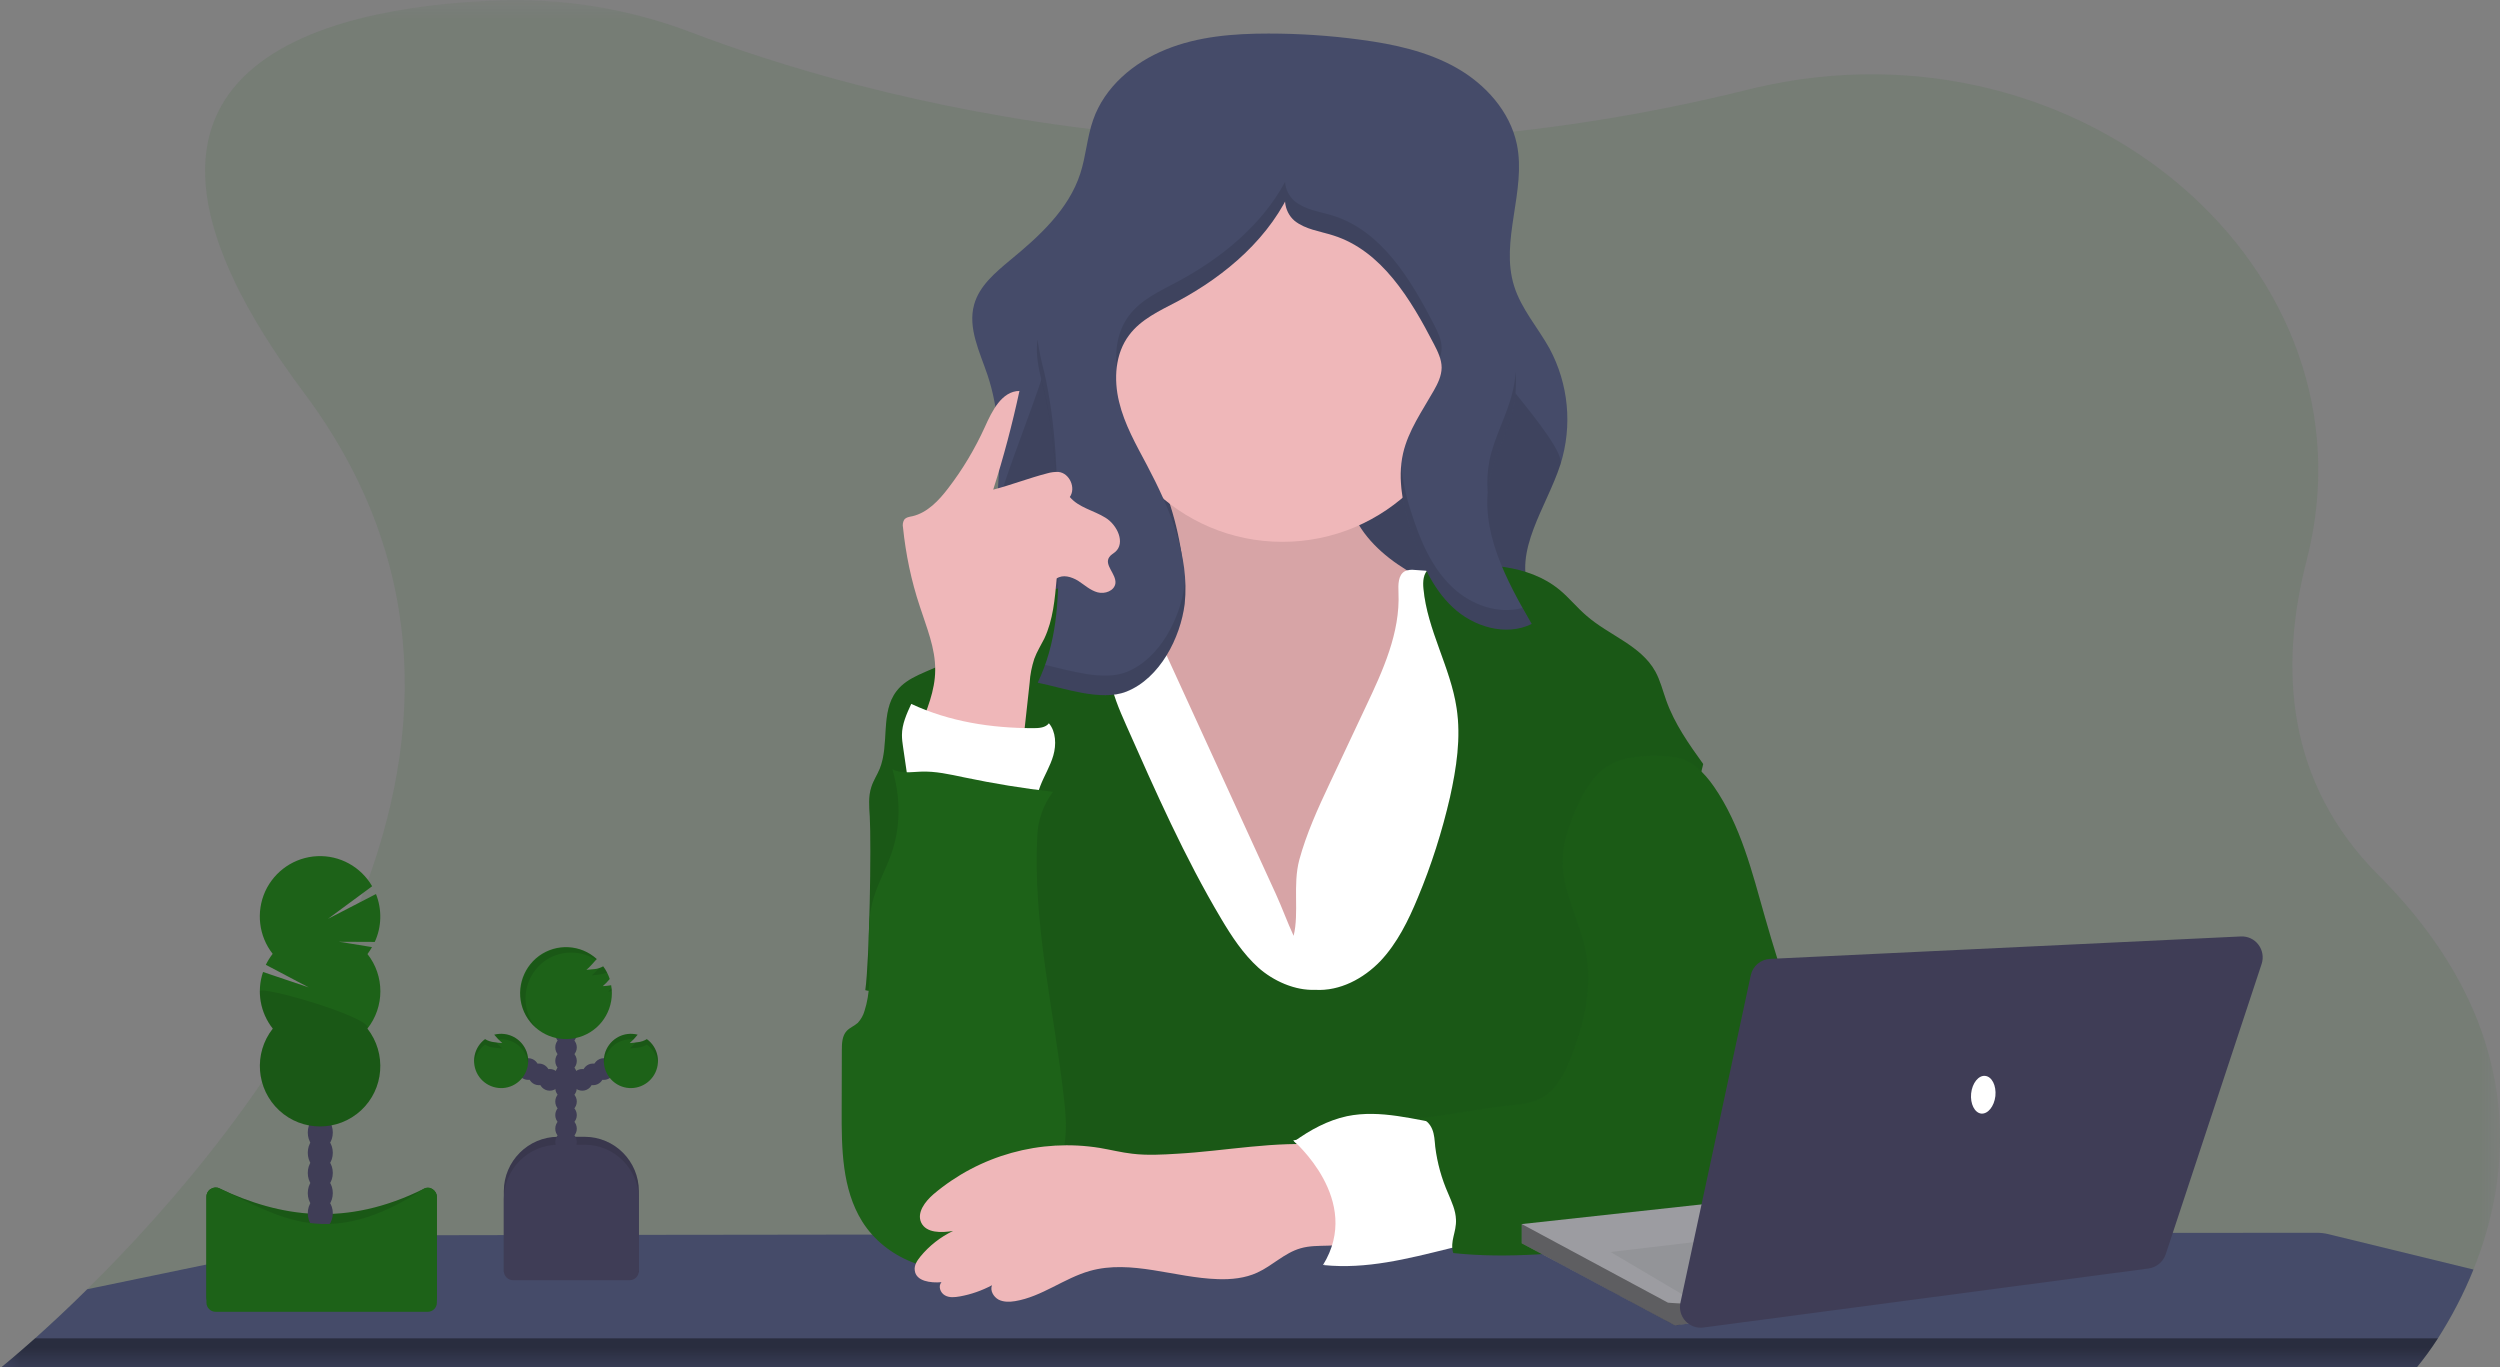 <?xml version="1.0" encoding="UTF-8"?>
<svg xmlns="http://www.w3.org/2000/svg" xmlns:xlink="http://www.w3.org/1999/xlink" width="64pt" height="35pt" viewBox="0 0 64 35" version="1.1">
<rect x="0" y="0" width="64" height="35" fill="#808080" stroke="none"/>
<defs>
<filter id="alpha" filterUnits="objectBoundingBox" x="0%" y="0%" width="100%" height="100%">
  <feColorMatrix type="matrix" in="SourceGraphic" values="0 0 0 0 1 0 0 0 0 1 0 0 0 0 1 0 0 0 1 0"/>
</filter>
<mask id="mask0">
  <g filter="url(#alpha)">
<rect x="0" y="0" width="64" height="35" style="fill:rgb(0%,0%,0%);fill-opacity:0.102;stroke:none;"/>
  </g>
</mask>
<clipPath id="clip1">
  <rect width="64" height="35"/>
</clipPath>
<g id="surface6" clip-path="url(#clip1)">
<path style=" stroke:none;fill-rule:nonzero;fill:rgb(11.373%,38.431%,9.412%);fill-opacity:1;" d="M 63.32 32.5 C 63.074 33.113 62.766 33.703 62.41 34.262 C 62.238 34.527 62.055 34.781 61.855 35.023 C 61.852 35.023 61.852 35.027 61.848 35.031 L 0 35.031 L 0.008 35.023 C 0.062 34.98 0.391 34.715 0.898 34.262 C 1.262 33.934 1.723 33.512 2.234 33.004 C 6.438 28.855 14.504 19.047 7.785 10.059 C 1.535 1.703 8.266 0.188 12.703 0.012 C 14.406 -0.055 16.109 0.223 17.703 0.832 C 19.754 1.613 23.5 2.812 28.383 3.359 C 28.543 3.379 28.703 3.395 28.867 3.414 C 31.453 3.676 34.055 3.723 36.645 3.555 C 36.723 3.551 36.801 3.543 36.875 3.539 C 39.441 3.359 41.984 2.965 44.484 2.359 C 44.648 2.316 44.809 2.281 44.965 2.242 C 53.293 0.312 60.969 6.898 59.051 14.34 C 58.34 17.094 58.52 20.027 60.887 22.402 C 64.762 26.277 64.293 30.094 63.32 32.5 Z M 63.32 32.5 "/>
</g>
<mask id="mask1">
  <g filter="url(#alpha)">
<rect x="0" y="0" width="64" height="35" style="fill:rgb(0%,0%,0%);fill-opacity:0.4;stroke:none;"/>
  </g>
</mask>
<clipPath id="clip2">
  <rect width="64" height="35"/>
</clipPath>
<g id="surface9" clip-path="url(#clip2)">
<path style=" stroke:none;fill-rule:nonzero;fill:rgb(0%,0%,0%);fill-opacity:1;" d="M 0.898 34.262 L 62.41 34.262 C 62.238 34.527 62.055 34.781 61.855 35.023 L 0.008 35.023 C 0.062 34.977 0.391 34.711 0.898 34.262 Z M 0.898 34.262 "/>
</g>
<mask id="mask2">
  <g filter="url(#alpha)">
<rect x="0" y="0" width="64" height="35" style="fill:rgb(0%,0%,0%);fill-opacity:0.102;stroke:none;"/>
  </g>
</mask>
<clipPath id="clip3">
  <rect width="64" height="35"/>
</clipPath>
<g id="surface12" clip-path="url(#clip3)">
<path style=" stroke:none;fill-rule:nonzero;fill:rgb(0%,0%,0%);fill-opacity:1;" d="M 40.684 16.758 L 40.684 16.922 L 35.098 18 C 33.473 18.312 31.828 18.625 30.18 18.508 C 28.988 18.418 27.871 18.062 26.727 17.754 C 26.078 17.578 25.391 17.508 25.168 16.777 C 24.867 15.773 25.359 14.285 25.477 13.27 C 25.586 12.27 27.301 8.621 27.102 7.633 L 37.344 8.078 C 37.41 8.625 40.117 11.363 39.949 11.887 C 39.594 12.988 38.727 14.105 39.172 15.176 C 39.453 15.855 40.176 16.219 40.684 16.758 Z M 40.684 16.758 "/>
</g>
<mask id="mask3">
  <g filter="url(#alpha)">
<rect x="0" y="0" width="64" height="35" style="fill:rgb(0%,0%,0%);fill-opacity:0.102;stroke:none;"/>
  </g>
</mask>
<clipPath id="clip4">
  <rect width="64" height="35"/>
</clipPath>
<g id="surface15" clip-path="url(#clip4)">
<path style=" stroke:none;fill-rule:nonzero;fill:rgb(0%,0%,0%);fill-opacity:1;" d="M 30.219 13.996 C 30.281 14.344 30.312 14.723 30.137 15.023 C 29.902 15.43 29.391 15.559 28.934 15.648 L 27.348 15.965 C 27.238 15.988 27.125 16.012 27.043 16.086 C 26.949 16.172 26.918 16.309 26.902 16.434 C 26.84 17.012 27.043 17.578 27.227 18.129 C 27.602 19.238 27.918 20.375 28.391 21.445 C 28.863 22.52 29.516 23.543 30.441 24.258 C 31.371 24.977 32.598 25.355 33.734 25.078 C 34.723 24.832 35.535 24.133 36.234 23.391 C 36.812 22.777 37.352 22.105 37.629 21.309 C 37.824 20.762 37.887 20.18 37.945 19.602 C 38.039 18.719 38.133 17.832 38.23 16.949 C 38.273 16.531 38.301 16.066 38.031 15.746 C 37.914 15.605 37.754 15.512 37.59 15.426 C 36.98 15.102 36.34 14.832 35.773 14.441 C 35.207 14.051 34.707 13.516 34.535 12.848 C 34.43 12.445 34.449 12.008 34.273 11.637 C 34.078 11.219 33.66 10.934 33.215 10.809 C 32.77 10.684 32.301 10.703 31.844 10.754 C 31.383 10.805 29.617 10.938 29.426 11.457 C 29.324 11.734 29.746 12.336 29.848 12.609 C 30.012 13.059 30.137 13.523 30.219 13.996 Z M 30.219 13.996 "/>
</g>
<mask id="mask4">
  <g filter="url(#alpha)">
<rect x="0" y="0" width="64" height="35" style="fill:rgb(0%,0%,0%);fill-opacity:0.102;stroke:none;"/>
  </g>
</mask>
<clipPath id="clip5">
  <rect width="64" height="35"/>
</clipPath>
<g id="surface18" clip-path="url(#clip5)">
<path style=" stroke:none;fill-rule:nonzero;fill:rgb(0%,0%,0%);fill-opacity:1;" d="M 33.668 25.34 C 34.297 25.379 34.906 25.055 35.34 24.602 C 35.77 24.145 36.055 23.566 36.297 22.98 C 36.645 22.148 36.918 21.285 37.121 20.406 C 37.285 19.66 37.406 18.887 37.289 18.125 C 37.133 17.082 36.539 16.129 36.441 15.074 C 36.422 14.891 36.434 14.676 36.582 14.562 C 36.672 14.496 36.793 14.484 36.906 14.48 C 37.957 14.418 39.109 14.43 39.922 15.098 C 40.168 15.301 40.371 15.555 40.613 15.762 C 41.188 16.266 42.004 16.52 42.375 17.188 C 42.504 17.422 42.566 17.684 42.656 17.934 C 42.867 18.527 43.234 19.047 43.602 19.559 C 43.246 21.059 42.84 22.559 42.484 24.059 C 42.277 24.941 42.066 25.824 41.742 26.668 C 41.527 27.219 41.258 27.785 41.324 28.375 C 41.352 28.609 41.43 28.832 41.496 29.055 C 41.73 29.844 41.844 30.664 41.824 31.484 L 25.945 31.523 C 26.703 30.43 26.93 29.09 26.852 27.758 C 26.812 27.117 26.668 26.477 26.352 25.926 C 25.844 25.059 24.957 24.496 24.086 24.012 C 23.473 23.68 22.816 25.562 22.152 25.348 C 22.258 24.59 22.309 21.66 22.266 20.898 C 22.25 20.648 22.227 20.391 22.305 20.152 C 22.355 19.988 22.453 19.844 22.52 19.684 C 22.777 19.047 22.531 18.234 22.953 17.691 C 23.242 17.312 23.754 17.207 24.172 16.977 C 24.598 16.734 24.926 16.359 25.301 16.039 C 26.027 15.418 26.922 15.02 27.867 14.891 C 28.145 15.328 28.312 15.824 28.359 16.34 C 28.387 16.664 28.367 16.996 28.41 17.316 C 28.473 17.754 28.652 18.164 28.832 18.57 C 29.578 20.254 30.324 21.945 31.266 23.527 C 31.531 23.973 31.824 24.418 32.207 24.766 C 32.594 25.113 33.152 25.363 33.668 25.34 Z M 33.668 25.34 "/>
</g>
<mask id="mask5">
  <g filter="url(#alpha)">
<rect x="0" y="0" width="64" height="35" style="fill:rgb(0%,0%,0%);fill-opacity:0.102;stroke:none;"/>
  </g>
</mask>
<clipPath id="clip6">
  <rect width="64" height="35"/>
</clipPath>
<g id="surface21" clip-path="url(#clip6)">
<path style=" stroke:none;fill-rule:nonzero;fill:rgb(0%,0%,0%);fill-opacity:1;" d="M 27.09 14.297 C 27.094 14.137 27.094 13.98 27.09 13.82 C 27.074 12.379 27.055 10.922 26.73 9.516 C 26.656 9.246 26.602 8.969 26.559 8.688 C 26.547 8.781 26.543 8.879 26.543 8.977 C 26.551 9.332 26.648 9.676 26.73 10.02 C 27.055 11.418 27.074 12.863 27.09 14.297 Z M 27.09 14.297 "/>
<path style=" stroke:none;fill-rule:nonzero;fill:rgb(0%,0%,0%);fill-opacity:1;" d="M 38.727 10.512 C 38.801 10.188 38.824 9.852 38.801 9.516 C 38.789 9.684 38.766 9.848 38.727 10.008 C 38.586 10.625 38.254 11.176 38.129 11.793 C 38.078 12.062 38.062 12.34 38.086 12.617 C 38.094 12.508 38.109 12.402 38.129 12.293 C 38.254 11.68 38.586 11.125 38.727 10.512 Z M 38.727 10.512 "/>
<path style=" stroke:none;fill-rule:nonzero;fill:rgb(0%,0%,0%);fill-opacity:1;" d="M 36.863 9.156 C 36.891 9.078 36.902 8.996 36.906 8.91 C 36.906 8.699 36.809 8.5 36.711 8.309 C 36.113 7.152 35.375 5.918 34.133 5.523 C 33.793 5.418 33.418 5.375 33.141 5.148 C 33 5.023 32.91 4.848 32.898 4.656 C 32.297 5.77 31.258 6.617 30.137 7.215 C 29.691 7.453 29.207 7.672 28.906 8.074 C 28.617 8.453 28.535 8.949 28.586 9.426 C 28.613 9.121 28.723 8.824 28.906 8.578 C 29.207 8.172 29.691 7.953 30.137 7.719 C 31.258 7.121 32.297 6.27 32.898 5.16 C 32.91 5.352 33 5.527 33.141 5.652 C 33.422 5.875 33.793 5.918 34.133 6.027 C 35.371 6.418 36.113 7.656 36.711 8.812 C 36.77 8.922 36.82 9.039 36.863 9.156 Z M 36.863 9.156 "/>
<path style=" stroke:none;fill-rule:nonzero;fill:rgb(0%,0%,0%);fill-opacity:1;" d="M 37.191 15.043 C 36.656 14.543 36.359 13.84 36.137 13.141 C 36.004 12.746 35.914 12.34 35.871 11.93 C 35.816 12.5 35.961 13.086 36.137 13.641 C 36.359 14.34 36.656 15.047 37.191 15.547 C 37.723 16.047 38.551 16.297 39.211 15.973 C 39.129 15.836 39.051 15.699 38.973 15.562 C 38.363 15.734 37.664 15.488 37.191 15.043 Z M 37.191 15.043 "/>
<path style=" stroke:none;fill-rule:nonzero;fill:rgb(0%,0%,0%);fill-opacity:1;" d="M 30.328 14.961 C 30.219 15.82 29.695 16.863 28.84 17.203 C 28.246 17.438 27.398 17.168 26.754 17.02 C 26.699 17.176 26.637 17.328 26.562 17.477 C 27.227 17.609 28.184 17.965 28.84 17.707 C 29.695 17.363 30.219 16.324 30.328 15.461 C 30.348 15.246 30.352 15.027 30.34 14.812 C 30.336 14.859 30.332 14.91 30.328 14.961 Z M 30.328 14.961 "/>
</g>
<mask id="mask6">
  <g filter="url(#alpha)">
<rect x="0" y="0" width="64" height="35" style="fill:rgb(0%,0%,0%);fill-opacity:0.078;stroke:none;"/>
  </g>
</mask>
<clipPath id="clip7">
  <rect width="64" height="35"/>
</clipPath>
<g id="surface24" clip-path="url(#clip7)">
<path style=" stroke:none;fill-rule:nonzero;fill:rgb(0%,0%,0%);fill-opacity:1;" d="M 42.875 19.383 C 43.301 19.441 43.633 19.785 43.879 20.141 C 44.562 21.129 44.855 22.328 45.184 23.484 C 45.594 24.922 46.074 26.34 46.625 27.734 C 46.742 28.055 46.887 28.367 47.055 28.664 C 47.195 28.895 47.359 29.117 47.422 29.379 C 47.566 30.012 47.047 30.605 46.504 30.961 C 46.215 31.156 45.898 31.309 45.566 31.414 C 45.242 31.512 44.906 31.547 44.57 31.582 L 41.48 31.918 C 40.059 32.074 38.625 32.23 37.203 32.078 C 37.113 31.766 37.289 31.547 37.273 31.219 C 37.266 30.988 37.164 30.77 37.074 30.555 C 36.906 30.176 36.793 29.77 36.742 29.355 C 36.727 29.203 36.723 29.047 36.664 28.906 C 36.605 28.762 36.48 28.637 36.328 28.625 C 37.164 28.543 37.797 28.387 38.633 28.301 C 38.941 28.27 39.266 28.234 39.527 28.07 C 39.855 27.863 40.039 27.496 40.188 27.137 C 40.547 26.25 40.781 25.27 40.59 24.332 C 40.434 23.559 40 22.844 40.004 22.055 C 40.004 21.586 40.16 21.133 40.348 20.707 C 40.547 20.254 40.809 19.789 41.246 19.559 C 41.684 19.328 42.383 19.316 42.875 19.383 Z M 42.875 19.383 "/>
</g>
<mask id="mask7">
  <g filter="url(#alpha)">
<rect x="0" y="0" width="64" height="35" style="fill:rgb(0%,0%,0%);fill-opacity:0.102;stroke:none;"/>
  </g>
</mask>
<clipPath id="clip8">
  <rect width="64" height="35"/>
</clipPath>
<g id="surface27" clip-path="url(#clip8)">
<path style=" stroke:none;fill-rule:nonzero;fill:rgb(0%,0%,0%);fill-opacity:1;" d="M 14.289 29.102 L 14.965 29.102 C 15.734 29.102 16.355 29.727 16.355 30.496 L 16.355 32.566 L 12.898 32.566 L 12.898 30.496 C 12.898 29.727 13.523 29.102 14.289 29.102 Z M 14.289 29.102 "/>
</g>
<mask id="mask8">
  <g filter="url(#alpha)">
<rect x="0" y="0" width="64" height="35" style="fill:rgb(0%,0%,0%);fill-opacity:0.102;stroke:none;"/>
  </g>
</mask>
<clipPath id="clip9">
  <rect width="64" height="35"/>
</clipPath>
<g id="surface30" clip-path="url(#clip9)">
<path style=" stroke:none;fill-rule:nonzero;fill:rgb(0%,0%,0%);fill-opacity:1;" d="M 15.656 25.301 C 15.629 25.328 15.598 25.359 15.566 25.387 C 15.602 25.387 15.633 25.379 15.664 25.375 C 15.66 25.352 15.66 25.324 15.656 25.301 Z M 15.656 25.301 "/>
<path style=" stroke:none;fill-rule:nonzero;fill:rgb(0%,0%,0%);fill-opacity:1;" d="M 15.152 24.969 C 15.223 24.965 15.289 24.957 15.359 24.945 C 15.422 24.938 15.48 24.922 15.539 24.898 C 15.512 24.84 15.48 24.789 15.441 24.738 C 15.41 24.758 15.371 24.773 15.332 24.785 C 15.277 24.852 15.219 24.91 15.152 24.969 Z M 15.152 24.969 "/>
<path style=" stroke:none;fill-rule:nonzero;fill:rgb(0%,0%,0%);fill-opacity:1;" d="M 13.453 25.562 C 13.453 25.133 13.688 24.734 14.062 24.527 C 14.441 24.324 14.898 24.34 15.262 24.574 L 15.281 24.555 C 14.965 24.273 14.523 24.184 14.125 24.316 C 13.723 24.453 13.426 24.793 13.348 25.207 C 13.266 25.621 13.41 26.047 13.73 26.324 C 13.551 26.113 13.453 25.844 13.453 25.562 Z M 13.453 25.562 "/>
</g>
<mask id="mask9">
  <g filter="url(#alpha)">
<rect x="0" y="0" width="64" height="35" style="fill:rgb(0%,0%,0%);fill-opacity:0.102;stroke:none;"/>
  </g>
</mask>
<clipPath id="clip10">
  <rect width="64" height="35"/>
</clipPath>
<g id="surface33" clip-path="url(#clip10)">
<path style=" stroke:none;fill-rule:nonzero;fill:rgb(0%,0%,0%);fill-opacity:1;" d="M 16.121 26.84 C 16.191 26.836 16.258 26.828 16.328 26.82 C 16.41 26.812 16.488 26.785 16.559 26.742 C 16.719 26.855 16.82 27.035 16.84 27.23 C 16.84 27.207 16.844 27.184 16.844 27.16 C 16.844 26.938 16.742 26.73 16.562 26.602 C 16.492 26.645 16.414 26.672 16.332 26.68 L 16.277 26.684 C 16.23 26.742 16.176 26.793 16.121 26.84 Z M 16.121 26.84 "/>
<path style=" stroke:none;fill-rule:nonzero;fill:rgb(0%,0%,0%);fill-opacity:1;" d="M 16.148 26.605 C 16.172 26.605 16.195 26.605 16.219 26.609 C 16.254 26.57 16.289 26.527 16.324 26.488 C 16.117 26.434 15.898 26.477 15.727 26.609 C 15.559 26.742 15.457 26.945 15.457 27.16 C 15.457 27.184 15.457 27.207 15.461 27.227 C 15.496 26.875 15.793 26.605 16.148 26.605 Z M 16.148 26.605 "/>
</g>
<mask id="mask10">
  <g filter="url(#alpha)">
<rect x="0" y="0" width="64" height="35" style="fill:rgb(0%,0%,0%);fill-opacity:0.102;stroke:none;"/>
  </g>
</mask>
<clipPath id="clip11">
  <rect width="64" height="35"/>
</clipPath>
<g id="surface36" clip-path="url(#clip11)">
<path style=" stroke:none;fill-rule:nonzero;fill:rgb(0%,0%,0%);fill-opacity:1;" d="M 12.859 26.84 C 12.789 26.836 12.719 26.828 12.652 26.82 C 12.57 26.812 12.488 26.785 12.418 26.742 C 12.262 26.855 12.16 27.035 12.141 27.23 C 12.137 27.207 12.137 27.184 12.137 27.16 C 12.137 26.938 12.238 26.73 12.414 26.602 C 12.484 26.645 12.566 26.672 12.648 26.68 L 12.703 26.684 C 12.75 26.742 12.801 26.793 12.859 26.84 Z M 12.859 26.84 "/>
<path style=" stroke:none;fill-rule:nonzero;fill:rgb(0%,0%,0%);fill-opacity:1;" d="M 12.832 26.605 C 12.809 26.605 12.785 26.605 12.762 26.609 C 12.727 26.57 12.691 26.527 12.652 26.488 C 12.859 26.434 13.082 26.477 13.254 26.609 C 13.422 26.742 13.523 26.945 13.523 27.16 C 13.523 27.184 13.523 27.207 13.52 27.227 C 13.484 26.875 13.188 26.605 12.832 26.605 Z M 12.832 26.605 "/>
</g>
<mask id="mask11">
  <g filter="url(#alpha)">
<rect x="0" y="0" width="64" height="35" style="fill:rgb(0%,0%,0%);fill-opacity:0.102;stroke:none;"/>
  </g>
</mask>
<clipPath id="clip12">
  <rect width="64" height="35"/>
</clipPath>
<g id="surface39" clip-path="url(#clip12)">
<path style=" stroke:none;fill-rule:nonzero;fill:rgb(0%,0%,0%);fill-opacity:1;" d="M 10.957 33.445 L 5.52 33.445 C 5.391 33.445 5.285 33.34 5.285 33.211 L 5.285 30.633 C 5.285 30.551 5.328 30.477 5.395 30.438 C 5.461 30.395 5.547 30.387 5.617 30.422 C 7.18 31.164 8.863 31.422 10.848 30.434 C 10.918 30.398 11.004 30.402 11.074 30.445 C 11.141 30.488 11.184 30.562 11.184 30.641 L 11.184 33.207 C 11.184 33.336 11.082 33.441 10.957 33.445 Z M 10.957 33.445 "/>
</g>
<mask id="mask12">
  <g filter="url(#alpha)">
<rect x="0" y="0" width="64" height="35" style="fill:rgb(0%,0%,0%);fill-opacity:0.102;stroke:none;"/>
  </g>
</mask>
<clipPath id="clip13">
  <rect width="64" height="35"/>
</clipPath>
<g id="surface42" clip-path="url(#clip13)">
<path style=" stroke:none;fill-rule:nonzero;fill:rgb(0%,0%,0%);fill-opacity:1;" d="M 6.648 25.379 C 6.648 25.727 6.766 26.062 6.98 26.336 C 6.484 26.969 6.555 27.883 7.145 28.43 C 7.738 28.977 8.648 28.977 9.238 28.43 C 9.828 27.883 9.902 26.969 9.402 26.336 C 9.609 26.074 6.648 25.207 6.648 25.379 Z M 6.648 25.379 "/>
</g>
<mask id="mask13">
  <g filter="url(#alpha)">
<rect x="0" y="0" width="64" height="35" style="fill:rgb(0%,0%,0%);fill-opacity:0.4;stroke:none;"/>
  </g>
</mask>
<clipPath id="clip14">
  <rect width="64" height="35"/>
</clipPath>
<g id="surface45" clip-path="url(#clip14)">
<path style=" stroke:none;fill-rule:nonzero;fill:rgb(0%,0%,0%);fill-opacity:1;" d="M 43.281 33.348 L 43.281 33.875 L 42.879 33.934 L 38.957 31.828 L 38.957 31.336 L 42.699 33.348 C 42.699 33.348 43.191 33.395 43.281 33.348 Z M 43.281 33.348 "/>
</g>
</defs>
<g id="surface1">
<use xlink:href="#surface6" mask="url(#mask0)"/>
<path style=" stroke:none;fill-rule:nonzero;fill:rgb(27.059%,29.412%,41.176%);fill-opacity:1;" d="M 63.32 32.5 C 63.074 33.113 62.766 33.703 62.41 34.262 C 62.238 34.527 62.055 34.781 61.855 35.023 L 0.008 35.023 C 0.062 34.98 0.391 34.715 0.898 34.262 C 1.262 33.934 1.723 33.512 2.234 33.004 L 8.754 31.652 C 8.836 31.633 8.922 31.625 9.008 31.625 L 15.957 31.613 L 15.965 31.613 L 19.406 31.609 L 19.414 31.609 L 22.32 31.605 L 26.168 31.605 L 34.152 31.598 L 37.586 31.598 L 38.957 31.582 L 39.41 31.582 L 43.395 31.574 L 45.281 31.574 L 49.887 31.57 L 51.258 31.57 L 55.621 31.562 L 59.301 31.559 C 59.406 31.559 59.508 31.57 59.605 31.594 Z M 63.32 32.5 "/>
<use xlink:href="#surface9" mask="url(#mask1)"/>
<path style=" stroke:none;fill-rule:nonzero;fill:rgb(27.059%,29.412%,41.176%);fill-opacity:1;" d="M 40.805 16.898 L 40.684 16.922 L 35.098 18 C 33.473 18.312 31.828 18.625 30.18 18.508 C 28.988 18.418 27.871 18.062 26.727 17.754 C 26.078 17.578 25.391 17.508 25.168 16.777 C 24.867 15.773 25.359 14.285 25.477 13.27 C 25.586 12.27 25.652 11.242 25.453 10.258 C 25.41 10.035 25.352 9.816 25.281 9.602 C 25.082 9.012 24.77 8.395 24.938 7.797 C 25.07 7.32 25.477 6.98 25.855 6.664 C 26.602 6.051 27.359 5.363 27.656 4.441 C 27.801 3.996 27.828 3.516 27.984 3.07 C 28.277 2.227 29.02 1.598 29.848 1.266 C 30.672 0.93 31.582 0.859 32.473 0.859 C 33.258 0.859 34.043 0.91 34.824 1.016 C 35.676 1.129 36.531 1.312 37.281 1.734 C 38.027 2.156 38.656 2.852 38.832 3.695 C 39.078 4.891 38.395 6.164 38.762 7.324 C 38.945 7.91 39.371 8.387 39.668 8.922 C 40.156 9.832 40.258 10.898 39.949 11.883 C 39.594 12.984 38.723 14.102 39.168 15.172 C 39.453 15.852 40.176 16.215 40.68 16.754 C 40.723 16.801 40.766 16.852 40.805 16.898 Z M 40.805 16.898 "/>
<use xlink:href="#surface12" mask="url(#mask2)"/>
<path style=" stroke:none;fill-rule:nonzero;fill:rgb(93.725%,71.765%,72.549%);fill-opacity:1;" d="M 30.219 13.996 C 30.281 14.344 30.312 14.723 30.137 15.023 C 29.902 15.43 29.391 15.559 28.934 15.648 L 27.348 15.965 C 27.238 15.988 27.125 16.012 27.043 16.086 C 26.949 16.172 26.918 16.309 26.902 16.434 C 26.84 17.012 27.043 17.578 27.227 18.129 C 27.602 19.238 27.918 20.375 28.391 21.445 C 28.863 22.52 29.516 23.543 30.441 24.258 C 31.371 24.977 32.598 25.355 33.734 25.078 C 34.723 24.832 35.535 24.133 36.234 23.391 C 36.812 22.777 37.352 22.105 37.629 21.309 C 37.824 20.762 37.887 20.18 37.945 19.602 C 38.039 18.719 38.133 17.832 38.23 16.949 C 38.273 16.531 38.301 16.066 38.031 15.746 C 37.914 15.605 37.754 15.512 37.59 15.426 C 36.98 15.102 36.34 14.832 35.773 14.441 C 35.207 14.051 34.707 13.516 34.535 12.848 C 34.43 12.445 34.449 12.008 34.273 11.637 C 34.078 11.219 33.66 10.934 33.215 10.809 C 32.77 10.684 32.301 10.703 31.844 10.754 C 31.383 10.805 29.617 10.938 29.426 11.457 C 29.324 11.734 29.746 12.336 29.848 12.609 C 30.012 13.059 30.137 13.523 30.219 13.996 Z M 30.219 13.996 "/>
<use xlink:href="#surface15" mask="url(#mask3)"/>
<path style=" stroke:none;fill-rule:nonzero;fill:rgb(100%,100%,100%);fill-opacity:1;" d="M 34.035 20.066 L 34.965 18.09 C 35.402 17.168 35.848 16.195 35.801 15.172 C 35.793 14.969 35.789 14.715 35.969 14.621 C 36.047 14.59 36.129 14.578 36.211 14.59 C 37.191 14.641 38.156 14.836 39.078 15.172 C 39.258 15.238 39.441 15.312 39.566 15.457 C 39.691 15.598 39.742 15.789 39.785 15.973 C 39.93 16.598 40.035 17.23 40.102 17.863 C 40.27 19.441 40.188 21.031 40.102 22.609 L 39.855 27.434 C 39.859 27.504 39.844 27.57 39.816 27.633 C 39.754 27.746 39.617 27.781 39.492 27.805 C 39.016 27.887 38.527 27.867 38.043 27.852 C 34.637 27.723 31.211 27.523 27.828 27.938 C 27.844 27.434 27.836 26.934 27.805 26.43 C 27.672 24.258 27.109 22.141 26.559 20.035 C 26.238 18.809 25.926 17.469 26.441 16.312 C 26.52 16.129 26.629 15.961 26.766 15.82 C 26.984 15.605 27.285 15.488 27.582 15.41 C 28.094 15.27 28.625 15.207 29.156 15.23 L 32.664 22.891 C 32.824 23.242 32.957 23.613 33.117 23.957 C 33.262 23.359 33.09 22.66 33.262 22.012 C 33.445 21.34 33.738 20.695 34.035 20.066 Z M 34.035 20.066 "/>
<path style=" stroke:none;fill-rule:nonzero;fill:rgb(11.373%,38.431%,9.412%);fill-opacity:1;" d="M 33.668 25.34 C 34.297 25.379 34.906 25.055 35.34 24.602 C 35.77 24.145 36.055 23.566 36.297 22.98 C 36.645 22.148 36.918 21.285 37.121 20.406 C 37.285 19.66 37.406 18.887 37.289 18.125 C 37.133 17.082 36.539 16.129 36.441 15.074 C 36.422 14.891 36.434 14.676 36.582 14.562 C 36.672 14.496 36.793 14.484 36.906 14.48 C 37.957 14.418 39.109 14.43 39.922 15.098 C 40.168 15.301 40.371 15.555 40.613 15.762 C 41.188 16.266 42.004 16.52 42.375 17.188 C 42.504 17.422 42.566 17.684 42.656 17.934 C 42.867 18.527 43.234 19.047 43.602 19.559 C 43.246 21.059 42.84 22.559 42.484 24.059 C 42.277 24.941 42.066 25.824 41.742 26.668 C 41.527 27.219 41.258 27.785 41.324 28.375 C 41.352 28.609 41.43 28.832 41.496 29.055 C 41.73 29.844 41.844 30.664 41.824 31.484 L 25.945 31.523 C 26.703 30.43 26.93 29.09 26.852 27.758 C 26.812 27.117 26.668 26.477 26.352 25.926 C 25.844 25.059 24.957 24.496 24.086 24.012 C 23.473 23.68 22.816 25.562 22.152 25.348 C 22.258 24.59 22.309 21.66 22.266 20.898 C 22.25 20.648 22.227 20.391 22.305 20.152 C 22.355 19.988 22.453 19.844 22.52 19.684 C 22.777 19.047 22.531 18.234 22.953 17.691 C 23.242 17.312 23.754 17.207 24.172 16.977 C 24.598 16.734 24.926 16.359 25.301 16.039 C 26.027 15.418 26.922 15.02 27.867 14.891 C 28.145 15.328 28.312 15.824 28.359 16.34 C 28.387 16.664 28.367 16.996 28.41 17.316 C 28.473 17.754 28.652 18.164 28.832 18.57 C 29.578 20.254 30.324 21.945 31.266 23.527 C 31.531 23.973 31.824 24.418 32.207 24.766 C 32.594 25.113 33.152 25.363 33.668 25.34 Z M 33.668 25.34 "/>
<use xlink:href="#surface18" mask="url(#mask4)"/>
<path style=" stroke:none;fill-rule:nonzero;fill:rgb(93.725%,71.765%,72.549%);fill-opacity:1;" d="M 37.602 9.086 C 37.602 11.727 35.465 13.871 32.828 13.871 C 30.195 13.871 28.059 11.727 28.059 9.086 C 28.059 6.441 30.195 4.301 32.828 4.301 C 35.465 4.301 37.602 6.441 37.602 9.086 Z M 37.602 9.086 "/>
<path style=" stroke:none;fill-rule:nonzero;fill:rgb(27.059%,29.412%,41.176%);fill-opacity:1;" d="M 30.328 15.461 C 30.457 14.223 29.945 13.012 29.363 11.91 C 29.086 11.387 28.785 10.863 28.648 10.285 C 28.508 9.707 28.547 9.051 28.906 8.578 C 29.207 8.172 29.691 7.953 30.137 7.719 C 31.395 7.047 32.543 6.062 33.098 4.746 C 32.785 4.918 32.867 5.426 33.141 5.652 C 33.418 5.875 33.793 5.918 34.133 6.027 C 35.371 6.418 36.113 7.656 36.711 8.812 C 36.809 9 36.906 9.199 36.906 9.414 C 36.902 9.625 36.809 9.816 36.707 9.996 C 36.41 10.52 36.051 11.023 35.918 11.609 C 35.766 12.281 35.926 12.984 36.137 13.641 C 36.359 14.34 36.656 15.047 37.191 15.547 C 37.723 16.047 38.551 16.297 39.211 15.973 C 38.555 14.84 37.875 13.578 38.129 12.293 C 38.254 11.68 38.586 11.121 38.727 10.512 C 38.996 9.348 38.547 8.148 38.109 7.035 L 36.793 3.719 C 36.59 3.211 36.363 2.668 35.902 2.383 C 35.59 2.188 35.211 2.137 34.848 2.102 C 33.672 1.996 32.453 2.031 31.359 2.469 C 29.367 3.27 28.117 5.238 27.125 7.148 C 26.828 7.723 26.535 8.328 26.547 8.973 C 26.555 9.328 26.652 9.672 26.734 10.02 C 27.059 11.422 27.078 12.879 27.094 14.32 C 27.105 15.426 27.047 16.469 26.566 17.477 C 27.227 17.609 28.188 17.965 28.84 17.703 C 29.695 17.363 30.219 16.324 30.328 15.461 Z M 30.328 15.461 "/>
<use xlink:href="#surface21" mask="url(#mask5)"/>
<path style=" stroke:none;fill-rule:nonzero;fill:rgb(100%,100%,100%);fill-opacity:1;" d="M 37.07 28.801 C 36.211 28.664 35.336 28.398 34.484 28.574 C 33.992 28.68 33.539 28.926 33.129 29.223 C 33.355 29.406 33.617 29.566 33.762 29.82 C 33.852 29.992 33.918 30.18 33.961 30.371 C 34.051 30.707 34.141 31.047 34.156 31.395 C 34.168 31.742 34.102 32.105 33.895 32.387 C 34.977 32.496 36.027 32.227 37.086 31.965 C 37.207 31.941 37.32 31.898 37.422 31.828 C 37.59 31.695 37.641 31.461 37.641 31.246 C 37.641 30.867 37.531 30.492 37.426 30.129 C 37.297 29.688 37.199 29.234 37.07 28.801 Z M 37.07 28.801 "/>
<path style=" stroke:none;fill-rule:nonzero;fill:rgb(11.373%,38.431%,9.412%);fill-opacity:1;" d="M 42.875 19.383 C 43.301 19.441 43.633 19.785 43.879 20.141 C 44.562 21.129 44.855 22.328 45.184 23.484 C 45.594 24.922 46.074 26.34 46.625 27.734 C 46.742 28.055 46.887 28.367 47.055 28.664 C 47.195 28.895 47.359 29.117 47.422 29.379 C 47.566 30.012 47.047 30.605 46.504 30.961 C 46.215 31.156 45.898 31.309 45.566 31.414 C 45.242 31.512 44.906 31.547 44.57 31.582 L 41.48 31.918 C 40.059 32.074 38.625 32.23 37.203 32.078 C 37.113 31.766 37.289 31.547 37.273 31.219 C 37.266 30.988 37.164 30.77 37.074 30.555 C 36.906 30.176 36.793 29.77 36.742 29.355 C 36.727 29.203 36.723 29.047 36.664 28.906 C 36.605 28.762 36.48 28.637 36.328 28.625 C 37.164 28.543 37.797 28.387 38.633 28.301 C 38.941 28.27 39.266 28.234 39.527 28.07 C 39.855 27.863 40.039 27.496 40.188 27.137 C 40.547 26.25 40.781 25.27 40.59 24.332 C 40.434 23.559 40 22.844 40.004 22.055 C 40.004 21.586 40.16 21.133 40.348 20.707 C 40.547 20.254 40.809 19.789 41.246 19.559 C 41.684 19.328 42.383 19.316 42.875 19.383 Z M 42.875 19.383 "/>
<use xlink:href="#surface24" mask="url(#mask6)"/>
<path style=" stroke:none;fill-rule:nonzero;fill:rgb(93.725%,71.765%,72.549%);fill-opacity:1;" d="M 23.531 18.66 C 23.73 18.176 23.938 17.68 23.941 17.16 C 23.949 16.594 23.719 16.059 23.547 15.523 C 23.328 14.867 23.188 14.191 23.117 13.504 C 23.102 13.438 23.113 13.367 23.145 13.309 C 23.191 13.242 23.281 13.23 23.359 13.215 C 23.742 13.125 24.035 12.812 24.273 12.5 C 24.648 12.012 24.961 11.484 25.215 10.926 C 25.398 10.516 25.648 10.012 26.098 10.008 C 25.914 10.863 25.691 11.707 25.426 12.535 C 25.895 12.414 26.34 12.238 26.812 12.117 C 26.902 12.09 27 12.078 27.098 12.082 C 27.379 12.109 27.551 12.492 27.387 12.723 C 27.617 12.996 28 13.066 28.301 13.254 C 28.602 13.438 28.816 13.898 28.551 14.129 C 28.496 14.176 28.43 14.207 28.395 14.266 C 28.262 14.465 28.578 14.695 28.555 14.93 C 28.531 15.125 28.285 15.215 28.098 15.164 C 27.91 15.113 27.762 14.973 27.598 14.867 C 27.43 14.766 27.211 14.699 27.051 14.809 C 27.004 15.332 26.961 15.867 26.734 16.348 C 26.648 16.52 26.543 16.684 26.477 16.867 C 26.414 17.062 26.371 17.27 26.359 17.477 L 26.156 19.328 C 25.191 19.523 24.328 19.234 23.531 18.66 Z M 23.531 18.66 "/>
<path style=" stroke:none;fill-rule:nonzero;fill:rgb(100%,100%,100%);fill-opacity:1;" d="M 23.293 20.32 L 23.117 19.113 C 23.102 19.016 23.09 18.918 23.09 18.816 C 23.09 18.539 23.211 18.273 23.328 18.02 C 24.312 18.477 25.375 18.641 26.457 18.641 C 26.602 18.641 26.766 18.629 26.852 18.516 C 27.035 18.73 27.043 19.07 26.965 19.34 C 26.887 19.613 26.734 19.855 26.633 20.117 C 26.582 20.254 26.543 20.398 26.445 20.5 C 26.297 20.664 26.051 20.691 25.832 20.691 C 25.598 20.688 25.363 20.664 25.137 20.625 C 24.543 20.512 23.887 20.215 23.293 20.32 Z M 23.293 20.32 "/>
<path style=" stroke:none;fill-rule:nonzero;fill:rgb(11.373%,38.431%,9.412%);fill-opacity:1;" d="M 26.957 20.27 C 26.195 20.184 25.438 20.059 24.688 19.902 C 24.316 19.824 23.945 19.738 23.57 19.754 C 23.324 19.762 23.062 19.812 22.844 19.691 C 23.055 20.406 23.066 21.16 22.816 21.863 C 22.668 22.281 22.441 22.672 22.332 23.105 C 22.105 24.004 22.418 24.988 22.133 25.875 C 22.102 25.988 22.043 26.094 21.961 26.184 C 21.875 26.262 21.758 26.305 21.676 26.391 C 21.559 26.516 21.551 26.707 21.551 26.883 L 21.547 28.418 C 21.543 29.398 21.555 30.438 22.07 31.266 C 22.66 32.215 23.895 32.707 24.973 32.418 C 25.258 32.344 25.527 32.215 25.762 32.031 C 26.133 31.734 26.371 31.305 26.605 30.883 C 26.883 30.379 27.164 29.867 27.25 29.301 C 27.316 28.902 27.281 28.492 27.234 28.09 C 26.98 25.859 26.438 23.645 26.555 21.402 C 26.57 20.992 26.711 20.598 26.957 20.27 Z M 26.957 20.27 "/>
<path style=" stroke:none;fill-rule:nonzero;fill:rgb(93.725%,71.765%,72.549%);fill-opacity:1;" d="M 30.145 29.535 C 29.758 29.559 29.367 29.582 28.984 29.535 C 28.707 29.504 28.434 29.434 28.156 29.387 C 26.633 29.141 25.074 29.574 23.895 30.574 C 23.684 30.758 23.465 31.039 23.582 31.297 C 23.711 31.57 24.098 31.562 24.398 31.512 C 24.074 31.668 23.789 31.891 23.562 32.168 C 23.48 32.27 23.398 32.391 23.418 32.523 C 23.449 32.801 23.824 32.848 24.102 32.824 C 24.012 32.922 24.07 33.094 24.188 33.16 C 24.301 33.227 24.441 33.211 24.574 33.188 C 24.859 33.137 25.137 33.039 25.395 32.902 C 25.34 33.039 25.434 33.199 25.562 33.27 C 25.691 33.336 25.848 33.332 25.988 33.309 C 26.672 33.195 27.238 32.723 27.902 32.535 C 28.961 32.238 30.07 32.711 31.176 32.746 C 31.52 32.758 31.875 32.723 32.188 32.578 C 32.574 32.402 32.883 32.074 33.293 31.957 C 33.742 31.824 34.262 31.977 34.676 31.75 C 34.977 31.59 34.707 30.336 34.629 30.094 C 34.488 29.656 34.348 29.363 33.879 29.316 C 32.691 29.199 31.34 29.469 30.145 29.535 Z M 30.145 29.535 "/>
<path style=" stroke:none;fill-rule:nonzero;fill:rgb(100%,100%,100%);fill-opacity:1;" d="M 33.105 29.195 C 33.105 29.195 34.902 30.723 33.867 32.387 L 35.871 31.691 L 35.871 30.234 C 35.871 30.164 35.109 29.125 35.109 29.125 L 34.211 28.988 Z M 33.105 29.195 "/>
<path style=" stroke:none;fill-rule:nonzero;fill:rgb(24.706%,23.922%,33.725%);fill-opacity:1;" d="M 14.289 29.102 L 14.965 29.102 C 15.734 29.102 16.355 29.727 16.355 30.496 L 16.355 32.566 L 12.898 32.566 L 12.898 30.496 C 12.898 29.727 13.523 29.102 14.289 29.102 Z M 14.289 29.102 "/>
<use xlink:href="#surface27" mask="url(#mask7)"/>
<path style=" stroke:none;fill-rule:nonzero;fill:rgb(24.706%,23.922%,33.725%);fill-opacity:1;" d="M 14.766 29.586 C 14.766 29.738 14.641 29.863 14.488 29.863 C 14.336 29.863 14.215 29.738 14.215 29.586 C 14.215 29.434 14.336 29.309 14.488 29.309 C 14.641 29.309 14.766 29.434 14.766 29.586 Z M 14.766 29.586 "/>
<path style=" stroke:none;fill-rule:nonzero;fill:rgb(24.706%,23.922%,33.725%);fill-opacity:1;" d="M 14.766 29.238 C 14.766 29.391 14.641 29.516 14.488 29.516 C 14.336 29.516 14.215 29.391 14.215 29.238 C 14.215 29.086 14.336 28.961 14.488 28.961 C 14.641 28.961 14.766 29.086 14.766 29.238 Z M 14.766 29.238 "/>
<path style=" stroke:none;fill-rule:nonzero;fill:rgb(24.706%,23.922%,33.725%);fill-opacity:1;" d="M 14.766 28.895 C 14.766 29.047 14.641 29.172 14.488 29.172 C 14.336 29.172 14.215 29.047 14.215 28.895 C 14.215 28.738 14.336 28.613 14.488 28.613 C 14.641 28.613 14.766 28.738 14.766 28.895 Z M 14.766 28.895 "/>
<path style=" stroke:none;fill-rule:nonzero;fill:rgb(24.706%,23.922%,33.725%);fill-opacity:1;" d="M 14.766 28.547 C 14.766 28.699 14.641 28.824 14.488 28.824 C 14.336 28.824 14.215 28.699 14.215 28.547 C 14.215 28.395 14.336 28.27 14.488 28.27 C 14.641 28.27 14.766 28.395 14.766 28.547 Z M 14.766 28.547 "/>
<path style=" stroke:none;fill-rule:nonzero;fill:rgb(24.706%,23.922%,33.725%);fill-opacity:1;" d="M 14.766 28.199 C 14.766 28.352 14.641 28.477 14.488 28.477 C 14.336 28.477 14.215 28.352 14.215 28.199 C 14.215 28.047 14.336 27.922 14.488 27.922 C 14.641 27.922 14.766 28.047 14.766 28.199 Z M 14.766 28.199 "/>
<path style=" stroke:none;fill-rule:nonzero;fill:rgb(24.706%,23.922%,33.725%);fill-opacity:1;" d="M 14.766 27.852 C 14.766 28.004 14.641 28.129 14.488 28.129 C 14.336 28.129 14.215 28.004 14.215 27.852 C 14.215 27.699 14.336 27.574 14.488 27.574 C 14.641 27.574 14.766 27.699 14.766 27.852 Z M 14.766 27.852 "/>
<path style=" stroke:none;fill-rule:nonzero;fill:rgb(24.706%,23.922%,33.725%);fill-opacity:1;" d="M 14.766 27.504 C 14.766 27.66 14.641 27.781 14.488 27.781 C 14.336 27.781 14.215 27.66 14.215 27.504 C 14.215 27.352 14.336 27.227 14.488 27.227 C 14.641 27.227 14.766 27.352 14.766 27.504 Z M 14.766 27.504 "/>
<path style=" stroke:none;fill-rule:nonzero;fill:rgb(24.706%,23.922%,33.725%);fill-opacity:1;" d="M 15.18 27.645 C 15.18 27.797 15.059 27.922 14.906 27.922 C 14.754 27.922 14.629 27.797 14.629 27.645 C 14.629 27.492 14.754 27.367 14.906 27.367 C 15.059 27.367 15.18 27.492 15.18 27.645 Z M 15.18 27.645 "/>
<path style=" stroke:none;fill-rule:nonzero;fill:rgb(24.706%,23.922%,33.725%);fill-opacity:1;" d="M 15.457 27.504 C 15.457 27.66 15.336 27.781 15.18 27.781 C 15.027 27.781 14.906 27.66 14.906 27.504 C 14.906 27.352 15.027 27.227 15.18 27.227 C 15.336 27.227 15.457 27.352 15.457 27.504 Z M 15.457 27.504 "/>
<path style=" stroke:none;fill-rule:nonzero;fill:rgb(24.706%,23.922%,33.725%);fill-opacity:1;" d="M 15.734 27.367 C 15.734 27.52 15.609 27.645 15.457 27.645 C 15.305 27.645 15.18 27.52 15.18 27.367 C 15.18 27.215 15.305 27.09 15.457 27.09 C 15.609 27.09 15.734 27.215 15.734 27.367 Z M 15.734 27.367 "/>
<path style=" stroke:none;fill-rule:nonzero;fill:rgb(24.706%,23.922%,33.725%);fill-opacity:1;" d="M 14.766 27.16 C 14.766 27.312 14.641 27.438 14.488 27.438 C 14.336 27.438 14.215 27.312 14.215 27.16 C 14.215 27.004 14.336 26.883 14.488 26.883 C 14.641 26.883 14.766 27.004 14.766 27.16 Z M 14.766 27.16 "/>
<path style=" stroke:none;fill-rule:nonzero;fill:rgb(24.706%,23.922%,33.725%);fill-opacity:1;" d="M 14.766 26.812 C 14.766 26.965 14.641 27.09 14.488 27.09 C 14.336 27.09 14.215 26.965 14.215 26.812 C 14.215 26.66 14.336 26.535 14.488 26.535 C 14.641 26.535 14.766 26.66 14.766 26.812 Z M 14.766 26.812 "/>
<path style=" stroke:none;fill-rule:nonzero;fill:rgb(24.706%,23.922%,33.725%);fill-opacity:1;" d="M 14.766 26.465 C 14.766 26.617 14.641 26.742 14.488 26.742 C 14.336 26.742 14.215 26.617 14.215 26.465 C 14.215 26.312 14.336 26.188 14.488 26.188 C 14.641 26.188 14.766 26.312 14.766 26.465 Z M 14.766 26.465 "/>
<path style=" stroke:none;fill-rule:nonzero;fill:rgb(24.706%,23.922%,33.725%);fill-opacity:1;" d="M 14.766 26.117 C 14.766 26.273 14.641 26.395 14.488 26.395 C 14.336 26.395 14.215 26.273 14.215 26.117 C 14.215 25.965 14.336 25.84 14.488 25.84 C 14.641 25.84 14.766 25.965 14.766 26.117 Z M 14.766 26.117 "/>
<path style=" stroke:none;fill-rule:nonzero;fill:rgb(11.373%,38.431%,9.412%);fill-opacity:1;" d="M 15.637 25.223 C 15.57 25.234 15.5 25.242 15.43 25.246 C 15.496 25.191 15.555 25.129 15.609 25.062 C 15.57 24.945 15.516 24.836 15.441 24.738 C 15.375 24.777 15.297 24.801 15.219 24.809 C 15.152 24.816 15.082 24.824 15.012 24.828 C 15.105 24.754 15.188 24.645 15.277 24.551 C 14.867 24.176 14.25 24.145 13.801 24.469 C 13.352 24.797 13.191 25.395 13.414 25.902 C 13.641 26.41 14.191 26.691 14.734 26.574 C 15.277 26.461 15.664 25.98 15.664 25.422 C 15.664 25.355 15.656 25.285 15.645 25.219 Z M 15.637 25.223 "/>
<path style=" stroke:none;fill-rule:nonzero;fill:rgb(11.373%,38.431%,9.412%);fill-opacity:1;" d="M 16.559 26.602 C 16.488 26.645 16.41 26.672 16.328 26.68 C 16.258 26.691 16.191 26.699 16.121 26.703 C 16.195 26.637 16.262 26.566 16.324 26.488 C 15.98 26.398 15.625 26.586 15.5 26.922 C 15.379 27.262 15.531 27.633 15.855 27.789 C 16.176 27.941 16.562 27.824 16.746 27.516 C 16.93 27.207 16.848 26.812 16.559 26.602 Z M 16.559 26.602 "/>
<path style=" stroke:none;fill-rule:nonzero;fill:rgb(24.706%,23.922%,33.725%);fill-opacity:1;" d="M 14.352 27.645 C 14.352 27.797 14.227 27.922 14.074 27.922 C 13.922 27.922 13.797 27.797 13.797 27.645 C 13.797 27.492 13.922 27.367 14.074 27.367 C 14.227 27.367 14.352 27.492 14.352 27.645 Z M 14.352 27.645 "/>
<path style=" stroke:none;fill-rule:nonzero;fill:rgb(24.706%,23.922%,33.725%);fill-opacity:1;" d="M 14.074 27.504 C 14.074 27.66 13.949 27.781 13.797 27.781 C 13.645 27.781 13.523 27.66 13.523 27.504 C 13.523 27.352 13.645 27.227 13.797 27.227 C 13.949 27.227 14.074 27.352 14.074 27.504 Z M 14.074 27.504 "/>
<path style=" stroke:none;fill-rule:nonzero;fill:rgb(24.706%,23.922%,33.725%);fill-opacity:1;" d="M 13.797 27.367 C 13.797 27.52 13.676 27.645 13.523 27.645 C 13.367 27.645 13.246 27.52 13.246 27.367 C 13.246 27.215 13.367 27.09 13.523 27.09 C 13.676 27.09 13.797 27.215 13.797 27.367 Z M 13.797 27.367 "/>
<path style=" stroke:none;fill-rule:nonzero;fill:rgb(11.373%,38.431%,9.412%);fill-opacity:1;" d="M 12.418 26.602 C 12.488 26.645 12.57 26.672 12.652 26.68 C 12.719 26.691 12.789 26.699 12.859 26.703 C 12.785 26.637 12.715 26.566 12.652 26.488 C 13 26.398 13.355 26.586 13.48 26.922 C 13.602 27.262 13.449 27.633 13.125 27.789 C 12.805 27.941 12.418 27.824 12.234 27.516 C 12.051 27.207 12.133 26.812 12.418 26.602 Z M 12.418 26.602 "/>
<path style=" stroke:none;fill-rule:nonzero;fill:rgb(24.706%,23.922%,33.725%);fill-opacity:1;" d="M 14.289 29.305 L 14.965 29.305 C 15.734 29.305 16.355 29.93 16.355 30.703 L 16.355 32.535 C 16.355 32.668 16.25 32.773 16.121 32.773 L 13.133 32.773 C 13.004 32.773 12.898 32.668 12.898 32.535 L 12.898 30.703 C 12.898 30.332 13.043 29.977 13.305 29.715 C 13.566 29.453 13.922 29.305 14.289 29.305 Z M 14.289 29.305 "/>
<use xlink:href="#surface30" mask="url(#mask8)"/>
<use xlink:href="#surface33" mask="url(#mask9)"/>
<use xlink:href="#surface36" mask="url(#mask10)"/>
<path style=" stroke:none;fill-rule:nonzero;fill:rgb(11.373%,38.431%,9.412%);fill-opacity:1;" d="M 10.957 33.445 L 5.52 33.445 C 5.391 33.445 5.285 33.34 5.285 33.211 L 5.285 30.633 C 5.285 30.551 5.328 30.477 5.395 30.438 C 5.461 30.395 5.547 30.387 5.617 30.422 C 7.18 31.164 8.863 31.422 10.848 30.434 C 10.918 30.398 11.004 30.402 11.074 30.445 C 11.141 30.488 11.184 30.562 11.184 30.641 L 11.184 33.207 C 11.184 33.336 11.082 33.441 10.957 33.445 Z M 10.957 33.445 "/>
<use xlink:href="#surface39" mask="url(#mask11)"/>
<path style=" stroke:none;fill-rule:nonzero;fill:rgb(24.706%,23.922%,33.725%);fill-opacity:1;" d="M 8.52 31.059 C 8.52 30.828 8.375 30.637 8.199 30.637 C 8.02 30.637 7.879 30.828 7.879 31.059 C 7.879 31.293 8.02 31.48 8.199 31.48 C 8.375 31.48 8.52 31.293 8.52 31.059 Z M 8.52 31.059 "/>
<path style=" stroke:none;fill-rule:nonzero;fill:rgb(24.706%,23.922%,33.725%);fill-opacity:1;" d="M 8.52 30.543 C 8.52 30.309 8.375 30.121 8.199 30.121 C 8.02 30.121 7.879 30.309 7.879 30.543 C 7.879 30.777 8.02 30.965 8.199 30.965 C 8.375 30.965 8.52 30.777 8.52 30.543 Z M 8.52 30.543 "/>
<path style=" stroke:none;fill-rule:nonzero;fill:rgb(24.706%,23.922%,33.725%);fill-opacity:1;" d="M 8.52 30.027 C 8.52 29.793 8.375 29.605 8.199 29.605 C 8.02 29.605 7.879 29.793 7.879 30.027 C 7.879 30.258 8.02 30.449 8.199 30.449 C 8.375 30.449 8.52 30.258 8.52 30.027 Z M 8.52 30.027 "/>
<path style=" stroke:none;fill-rule:nonzero;fill:rgb(24.706%,23.922%,33.725%);fill-opacity:1;" d="M 8.52 29.512 C 8.52 29.277 8.375 29.086 8.199 29.086 C 8.02 29.086 7.879 29.277 7.879 29.512 C 7.879 29.742 8.02 29.934 8.199 29.934 C 8.375 29.934 8.52 29.742 8.52 29.512 Z M 8.52 29.512 "/>
<path style=" stroke:none;fill-rule:nonzero;fill:rgb(24.706%,23.922%,33.725%);fill-opacity:1;" d="M 8.52 28.992 C 8.52 28.758 8.375 28.57 8.199 28.57 C 8.02 28.57 7.879 28.758 7.879 28.992 C 7.879 29.227 8.02 29.414 8.199 29.414 C 8.375 29.414 8.52 29.227 8.52 28.992 Z M 8.52 28.992 "/>
<path style=" stroke:none;fill-rule:nonzero;fill:rgb(24.706%,23.922%,33.725%);fill-opacity:1;" d="M 8.52 28.477 C 8.52 28.242 8.375 28.055 8.199 28.055 C 8.02 28.055 7.879 28.242 7.879 28.477 C 7.879 28.711 8.02 28.898 8.199 28.898 C 8.375 28.898 8.52 28.711 8.52 28.477 Z M 8.52 28.477 "/>
<path style=" stroke:none;fill-rule:nonzero;fill:rgb(24.706%,23.922%,33.725%);fill-opacity:1;" d="M 8.52 27.961 C 8.52 27.727 8.375 27.539 8.199 27.539 C 8.02 27.539 7.879 27.727 7.879 27.961 C 7.879 28.191 8.02 28.383 8.199 28.383 C 8.375 28.383 8.52 28.191 8.52 27.961 Z M 8.52 27.961 "/>
<path style=" stroke:none;fill-rule:nonzero;fill:rgb(11.373%,38.431%,9.412%);fill-opacity:1;" d="M 9.406 24.426 C 9.449 24.367 9.488 24.309 9.523 24.246 L 8.68 24.109 L 9.594 24.113 C 9.773 23.727 9.781 23.281 9.625 22.887 L 8.395 23.523 L 9.527 22.688 C 9.238 22.188 8.695 21.891 8.121 21.918 C 7.543 21.945 7.031 22.293 6.789 22.82 C 6.551 23.348 6.625 23.965 6.98 24.418 C 6.914 24.504 6.852 24.602 6.805 24.699 L 7.902 25.277 L 6.734 24.883 C 6.566 25.375 6.66 25.922 6.984 26.332 C 6.484 26.969 6.559 27.879 7.148 28.426 C 7.738 28.973 8.648 28.973 9.242 28.426 C 9.832 27.879 9.902 26.969 9.406 26.332 C 9.848 25.773 9.848 24.98 9.406 24.422 Z M 9.406 24.426 "/>
<use xlink:href="#surface42" mask="url(#mask12)"/>
<path style=" stroke:none;fill-rule:nonzero;fill:rgb(11.373%,38.431%,9.412%);fill-opacity:1;" d="M 10.957 33.582 L 5.52 33.582 C 5.391 33.582 5.285 33.477 5.285 33.348 L 5.285 30.633 C 5.285 30.551 5.328 30.477 5.395 30.438 C 5.461 30.395 5.547 30.387 5.617 30.422 C 7.18 31.164 8.418 32.031 10.848 30.434 C 10.992 30.34 11.184 30.469 11.184 30.641 L 11.184 33.348 C 11.184 33.477 11.082 33.578 10.957 33.582 Z M 10.957 33.582 "/>
<path style=" stroke:none;fill-rule:nonzero;fill:rgb(61.176%,61.176%,63.137%);fill-opacity:1;" d="M 51.301 32.812 L 43.281 33.875 L 42.879 33.93 L 38.957 31.828 L 38.957 31.336 L 51.211 29.996 Z M 51.301 32.812 "/>
<path style=" stroke:none;fill-rule:nonzero;fill:rgb(57.647%,58.039%,59.608%);fill-opacity:1;" d="M 41.23 32.051 L 49.922 31.023 L 49.832 32.633 L 43.062 33.133 Z M 41.23 32.051 "/>
<use xlink:href="#surface45" mask="url(#mask13)"/>
<path style=" stroke:none;fill-rule:nonzero;fill:rgb(24.706%,23.922%,33.725%);fill-opacity:1;" d="M 44.82 24.965 L 43.02 33.344 C 42.98 33.512 43.031 33.691 43.148 33.82 C 43.266 33.945 43.438 34.008 43.609 33.984 L 55.004 32.473 C 55.207 32.445 55.375 32.305 55.441 32.113 L 57.898 24.676 C 57.953 24.508 57.922 24.324 57.816 24.184 C 57.711 24.043 57.543 23.965 57.367 23.973 L 45.316 24.547 C 45.074 24.559 44.871 24.73 44.82 24.965 Z M 44.82 24.965 "/>
<path style=" stroke:none;fill-rule:nonzero;fill:rgb(100%,100%,100%);fill-opacity:1;" d="M 50.82 27.543 C 50.652 27.523 50.488 27.727 50.461 27.992 C 50.434 28.258 50.551 28.488 50.719 28.508 C 50.891 28.523 51.051 28.324 51.082 28.059 C 51.109 27.789 50.992 27.559 50.82 27.543 Z M 50.82 27.543 "/>
</g>
</svg>
